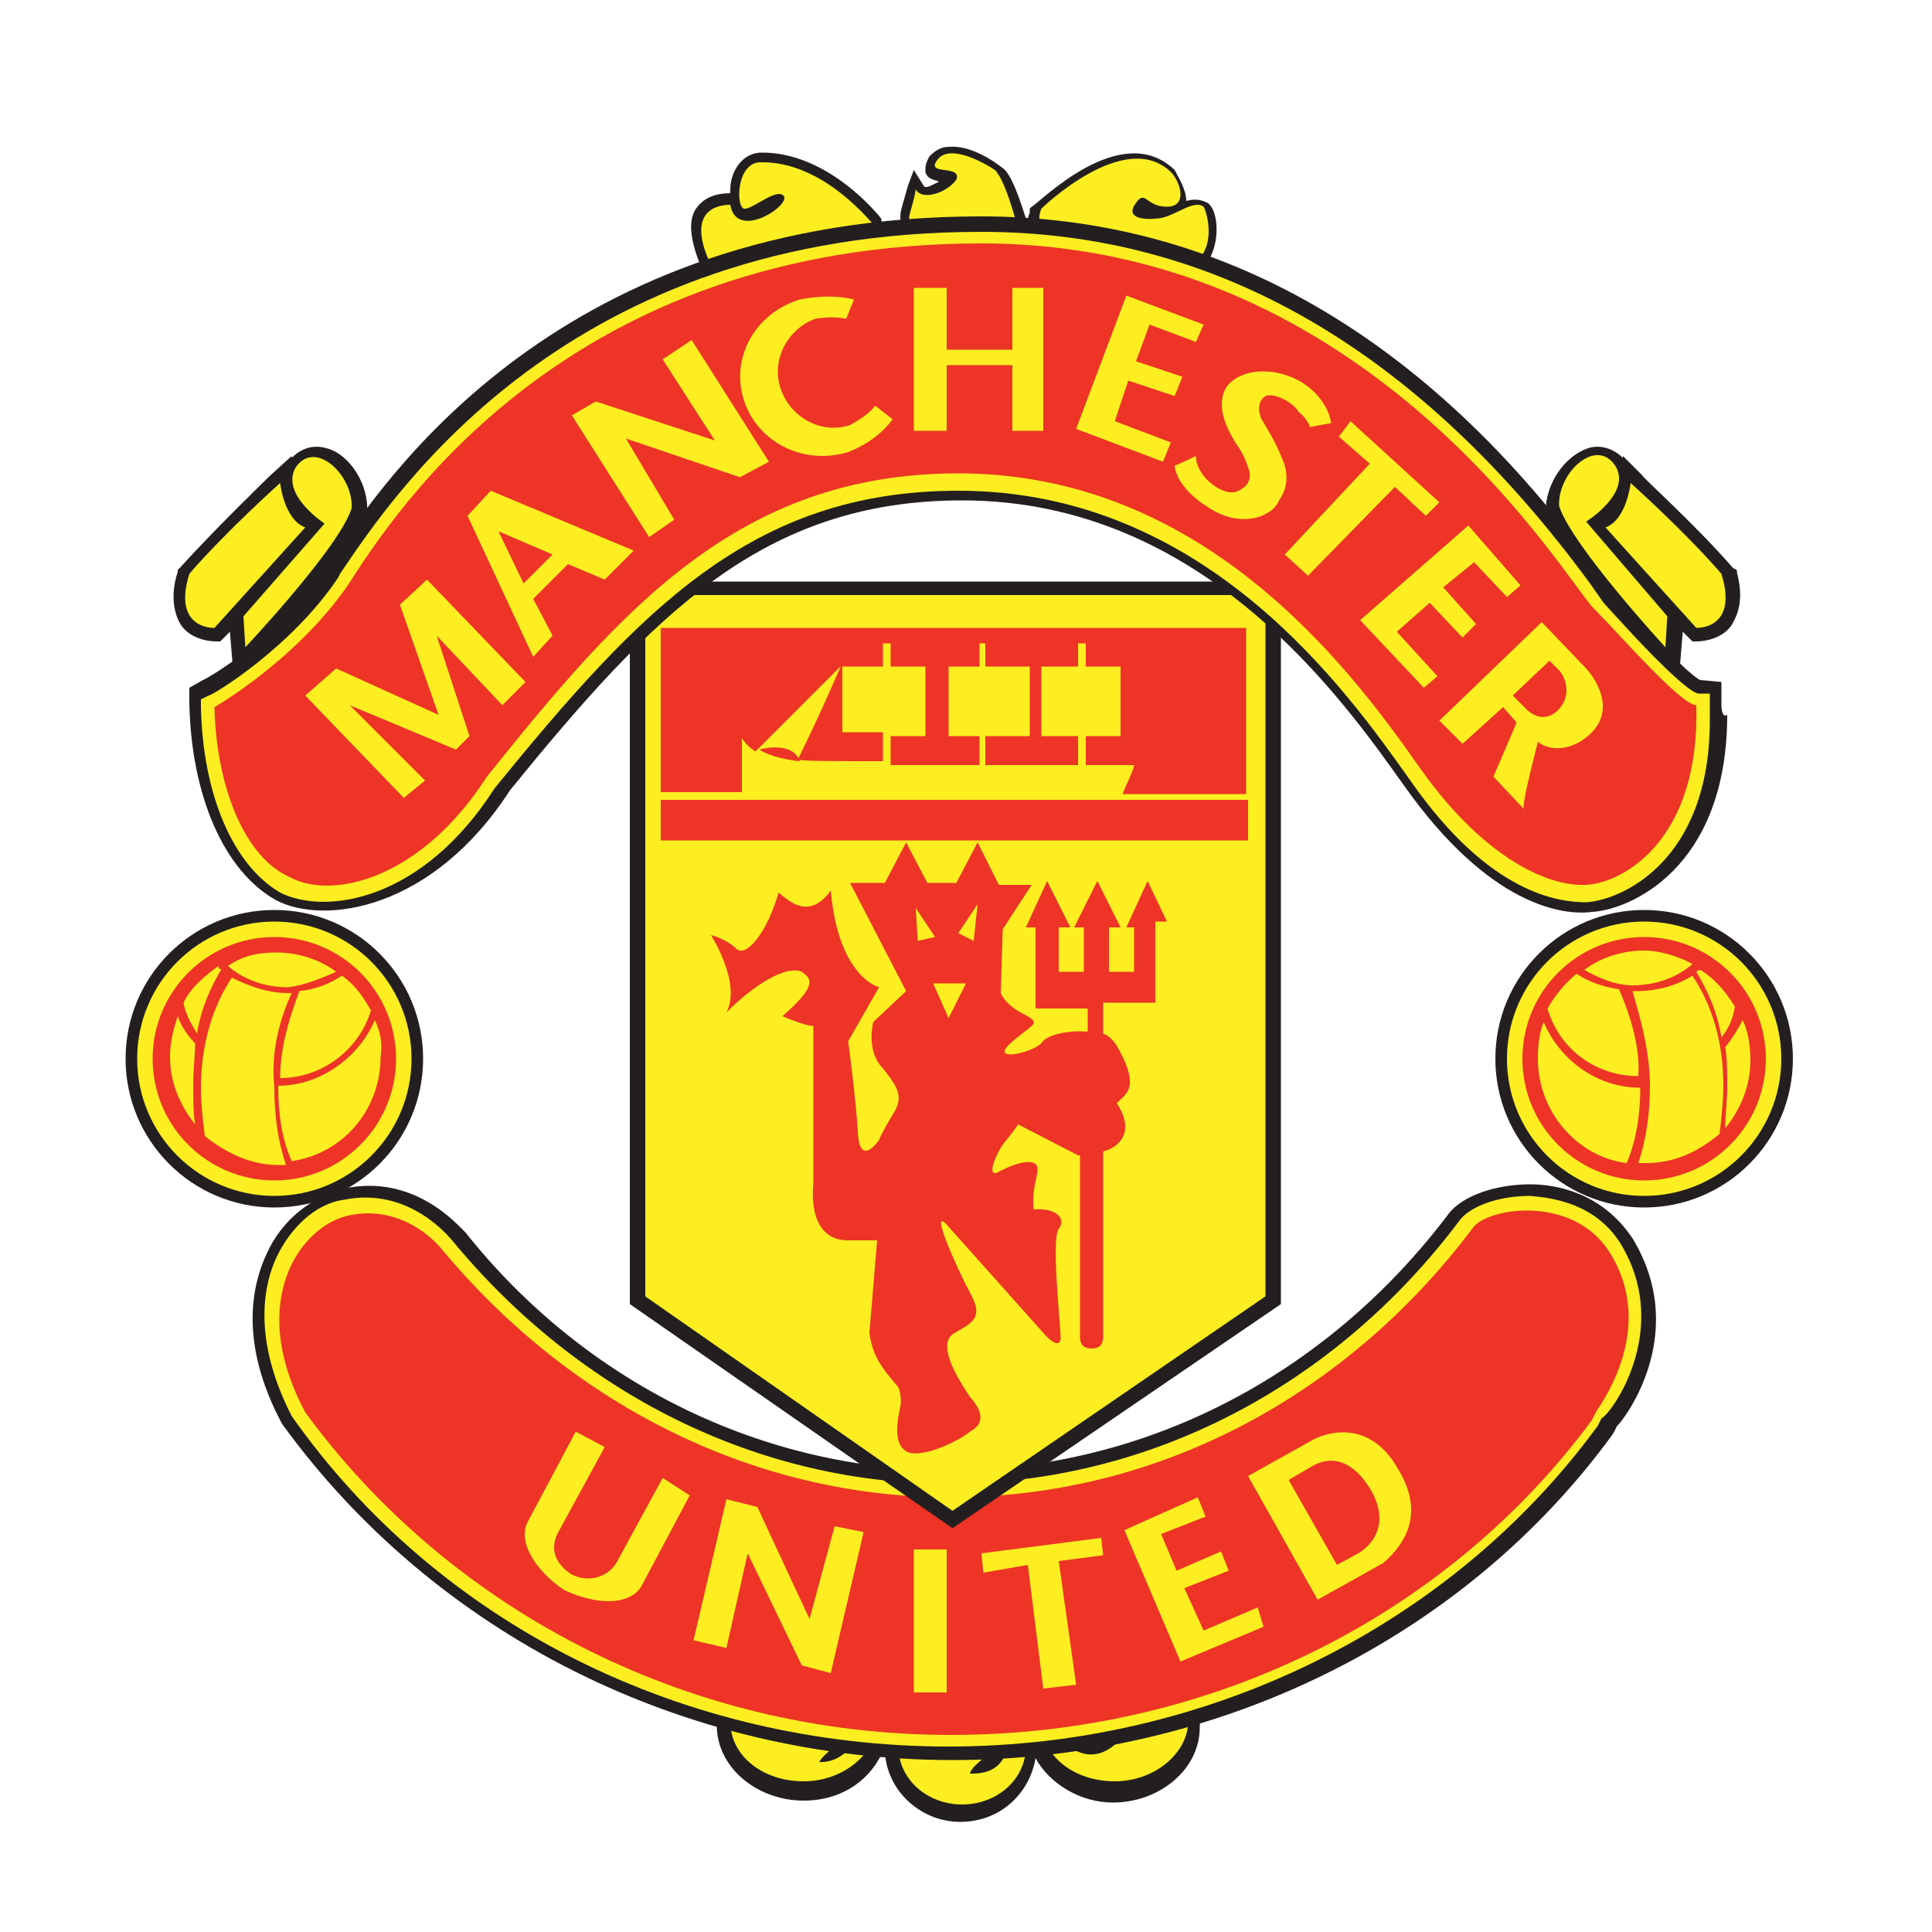<?xml version="1.0" encoding="utf-8"?>
<!-- Generator: Adobe Illustrator 19.1.0, SVG Export Plug-In . SVG Version: 6.00 Build 0)  -->
<svg version="1.1" id="Layer_1" xmlns="http://www.w3.org/2000/svg" xmlns:xlink="http://www.w3.org/1999/xlink" x="0px" y="0px"
	 viewBox="-29 31 100 100" style="enable-background:new -29 31 100 100;" xml:space="preserve">
<style type="text/css">
	.st0{fill:#231F20;}
	.st1{fill:#FCEE21;}
	.st2{fill:#ED3426;}
</style>
<g>
	<g>
		<g>
			<path class="st0" d="M33.5,41.5c-0.4-0.2-0.7-0.2-1.1-0.1l0,0c0-0.6-0.4-1.2-0.6-1.6c-2.8-2.7-7.1,1.8-7.4,1.9l-0.1,0.1V42
				c-0.2,0.5-0.2,1,0,1.3c0.5,1,2.1,1.5,5.4,2.2c2.4,0.6,3.5-0.2,3.9-1.1C34.2,43.3,34,41.8,33.5,41.5z M30,42
				C30,42,30.1,41.8,30,42c0.1,0,0.1,0,0.2,0C30.1,42,30,42,30,42z M10.3,38.9L10.3,38.9L10.3,38.9c-1,0.1-1.5,1.1-1.5,1.9
				c0,0.1,0,0.1,0,0.2c-0.7,0-1.3,0.2-1.7,0.7c-0.5,0.6-0.4,1.6,0.1,2.9c0.2,0.5,0.7,1.1,1.8,1.3c2.4,0.4,6.4-1.6,7.5-2.9l0.2-0.2
				l-0.1-0.5C16.6,42.3,13.9,38.8,10.3,38.9z M22.9,39.7c-0.5-0.4-1.7-1.2-2.8-1.1c-0.4,0-0.7,0.2-1,0.5c-0.1,0.2-0.2,0.4-0.2,0.6
				c0,0.1,0,0.1,0,0.2c0.1,0.4,0.5,0.4,0.7,0.5c-0.4,0.2-0.7,0.4-0.8,0.2l-0.5-0.8L18,40.6l-0.2,0.7c-0.2,0.7-0.4,1.2,0.2,1.7
				c0.4,0.4,2.3,0.6,5.8,0.5h0.6l-0.1-0.6C24.1,42.4,23.5,40.1,22.9,39.7z"/>
			<path class="st1" d="M10.3,39.4c-1.2,0.1-1.2,2.3-0.8,2.4c0.4,0.1,1.8-1.2,2.1-0.6c0.1,0.6-2.5,2.2-2.8,0.4
				c-0.8,0-2.2,0.4-1.1,2.9c1.1,2.5,7.3-0.2,8.6-1.8C16.2,42.7,13.7,39.3,10.3,39.4z M19.5,39.3c-0.6,0.8,1.3,0.2,1,1
				c-0.5,0.7-1.8,1.1-2.1,0.5c-0.2,1.2-0.6,1.6-0.1,1.9c0.5,0.5,5.4,0.2,5.4,0.2s-0.6-2.5-1.2-3.1C21.9,39.4,20.1,38.4,19.5,39.3z
				 M33.3,41.7c-0.5-0.4-1.5,0.5-2.3,0.6c-0.8,0.1-1.8,0-1.2-0.8c0.5-0.7,0.5,0.2,1.6,0.2c1.1,0,0.7-1.3,0.2-1.8
				c-2.4-2.3-6.7,1.9-6.7,1.9c-0.5,1.3,0.7,1.8,5.2,2.9C34.4,45.8,33.6,42.2,33.3,41.7z"/>
		</g>
		<path class="st0" d="M28.7,116.4c-2.3,0-4.2,1.6-4.5,3.5c-0.6-1.2-1.9-2.1-3.5-2.1c-1.7,0-3.1,1.1-3.6,2.5l0,0
			c0-2.2-2.1-3.9-4.5-3.9s-4.5,1.7-4.5,3.9c0,2.2,2.1,3.9,4.5,3.9c2.1,0,3.6-1.2,4.2-2.8c0,0,0,0,0,0.1c0,2.1,1.8,3.8,3.9,3.8
			s3.6-1.5,3.9-3.3c0.7,1.3,2.3,2.3,4,2.3c2.4,0,4.5-1.7,4.5-3.9C33.2,118.1,31.2,116.4,28.7,116.4z"/>
		<path class="st1" d="M12.6,117c-2.1,0-3.8,1.5-3.8,3.1c0,1.8,1.7,3.1,3.8,3.1c2.1,0,3.8-1.5,3.8-3.1C16.3,118.4,14.6,117,12.6,117
			z M15.9,120c0,0-0.8,2.3-2.5,2.2c0.4-0.7,2.1-1.5,2.1-2.5C15.5,118.6,15.9,120,15.9,120z M20.8,118.4c-1.8,0-3.3,1.3-3.3,3
			s1.5,3,3.3,3c1.8,0,3.3-1.3,3.3-3C24,119.8,22.5,118.4,20.8,118.4z M21.2,122.8c0.2-0.7,1.8-1.1,1.5-2.8c-0.4-1.7,0.4,0.1,0.4,0.1
			S23.8,122.9,21.2,122.8z M28.7,117c-2.1,0-3.8,1.5-3.8,3.1c0,1.8,1.7,3.1,3.8,3.1c2.1,0,3.8-1.5,3.8-3.1
			C32.4,118.4,30.7,117,28.7,117z M25.4,120.4c2.3,2.1,2.5,0.1,4.5-0.7C27.6,124,25.4,120.4,25.4,120.4z"/>
		<path class="st0" d="M55.5,95.1L55.5,95.1c-1.6-2.4-4-2.8-5.3-2.8c-1.8,0-3.5,0.6-4.2,1.5c-6.4,8.5-15.9,13.3-25.9,13.3
			c-9.6,0-18.8-4.5-25-12.3c-0.5-0.5-2.7-3-6.2-2.3c-1.7,0.4-3.3,1.6-4.1,3.4c-0.7,1.5-1.5,4.5,0.8,8.8
			c7.9,10.9,20.8,17.4,34.7,17.4c13.7,0,26.5-6.3,34.2-16.9l0.2-0.4C54.8,104.8,58.6,100.2,55.5,95.1z"/>
		<path class="st1" d="M54.9,95.4L54.9,95.4c-1.3-2.1-3.5-2.4-4.7-2.5c-1.6,0-3,0.5-3.6,1.2c-6.5,8.7-16.2,13.7-26.5,13.7
			c-9.8,0-19.1-4.6-25.7-12.6c-0.1-0.1-2.2-2.8-5.6-2.1c-1.5,0.2-2.8,1.5-3.5,3c-0.6,1.3-1.3,4.1,0.8,8.2
			c7.6,10.8,20.3,17.1,34,17.1c13.4,0,26-6.2,33.6-16.6l0.2-0.4C54.3,104.3,57.6,99.9,54.9,95.4z"/>
		<g>
			<path class="st2" d="M54.3,95.8c-1.9-3-6.4-2.3-7.1-1.2l0,0c-6.4,8.5-16.1,13.9-27,13.9c-10.4,0-19.8-5-26.3-12.8l0,0
				c0,0-1.8-2.4-4.8-1.8c-2.5,0.5-5.4,4.4-2.3,10.2c7.3,10,19.5,16.7,33.4,16.7c13.8,0,25.9-6.4,33.2-16.3l0.2-0.4
				C53.6,104,56.9,99.9,54.3,95.8z"/>
		</g>
		<polygon class="st0" points="3.6,61.1 3.6,98.5 20.3,110.1 37.3,98.5 37.3,61.1 		"/>
		<polygon class="st1" points="4.4,61.8 4.4,98.1 20.3,109.2 36.5,98.1 36.5,61.8 		"/>
		<path class="st0" d="M60.1,67.5v-1.2c0,0-1-0.1-1.1-0.1c-0.4-0.2-1.6-1.3-3.4-3.4l-1.2-1.2l-0.7-1c-8.8-12.2-19.6-18.4-31.9-18.4
			C0,42.2-9.1,55.7-12,60.2l-0.1,0.2c-2.3,3.5-6.3,5.8-6.4,5.8l-0.7,0.4v0.8c0.1,4.8,1.8,8.7,4.5,10.2c2.5,1.3,8.1,0.5,12.1-5.7
			c7.4-9.1,13.1-15,23.4-15c12.5,0,19.7,10.3,22.9,14.8c4.4,6.2,8.2,6.7,9.7,6.5c1.9-0.1,7-2.2,7-10.2
			C60.1,68.2,60.1,67.5,60.1,67.5z"/>
		<path class="st1" d="M59.5,67.5v-0.6c0,0-0.5,0-0.6,0c-0.6-0.1-2.8-2.4-3.8-3.5L54,62.2l-0.7-1C44.5,49.2,34,43,21.8,43
			C0.4,43-8.5,56.4-11.4,60.7l-0.1,0.2c-2.4,3.6-6.5,6.1-6.7,6.1l-0.4,0.2v0.4c0.1,4.6,1.7,8.2,4.1,9.6c2.4,1.2,7.4,0.4,11.1-5.4
			c7.5-9.2,13.3-15.4,24-15.4c12.9,0,20.2,10.5,23.4,15c4.1,5.9,7.7,6.3,9.1,6.3c1.8-0.1,6.4-2.1,6.4-9.4
			C59.5,68,59.5,67.7,59.5,67.5z"/>
		<path class="st2" d="M-17.9,67.6c0,0,4.2-2.4,6.9-6.3c2.5-3.9,11.4-17.7,32.8-17.7c20.3,0,30.4,17.7,31.7,18.9
			c1.3,1.3,4.5,5,5.3,5c0.2,7-3.8,9.2-5.7,9.3c-1.9,0.1-5.2-1.3-8.5-5.9c-3.3-4.7-10.9-15.4-24-15.4c-11.4,0-17.5,7.1-24.4,15.7
			c-3.4,5.3-8,6.4-10.2,5.2C-16.3,75.4-17.8,71.8-17.9,67.6z"/>
		<path class="st2" d="M5.2,74.5h30.4v-2.1H5.2V74.5z M16.7,70.4v-1.5h-2.1v-3.6c0,0-1.2,2.8-2.3,5C12.3,70.4,14.2,70.4,16.7,70.4z
			 M5.2,63.4V72h4.2v-2.8c0.1,0.2,0.4,0.5,0.7,0.7l4.4-4.4h2.2v-1.2h0.4v1.2h1.8v3.6h-1.8v1.5h4.6v-1.5h-1.6v-3.6h1.6v-1.2H22v1.2
			h2.3v3.6H22v1.5h4.8v-1.5h-1.9v-3.6h1.9v-1.2h0.4v1.2H29v3.6h-1.8v1.5h2.5c0,0.2-0.4,1-0.6,1.5h6.4v-8.6H5.2V63.4z M10.3,69.8
			c0.8,0.5,2.1,0.6,2.1,0.6C12,69.3,10.3,69.8,10.3,69.8z"/>
		<path class="st1" d="M39,105.5l-3.4,1.9l3.6,6.4l3.4-1.9c0.8-0.7,2.3-2.3,0.8-4.8C41.7,104,39,105.5,39,105.5z M41.3,111.4
			l-1.1,0.6l-2.5-4.4l1.2-0.7c1.2-0.7,2.3-0.1,3.1,1.3C43.2,110.4,41.3,111.4,41.3,111.4z"/>
		<polygon class="st1" points="14.2,110 12.9,114.8 10.2,109 10.2,109 10.2,109 10.2,109 10.2,109 8.6,108.6 6.9,115.9 8.6,116.3 
			9.7,111.4 12.5,117.2 14,117.6 15.7,110.3 		"/>
		<polygon class="st1" points="28,110.6 21.8,111.4 21.9,112.4 24.2,112 25,118.4 26.7,118.2 25.8,111.8 28.1,111.5 		"/>
		<polygon class="st1" points="33.3,115.4 32.3,113.2 34.6,112.3 34.2,111.3 31.9,112.3 31.1,110.4 33.4,109.5 33,108.5 29.2,110.2 
			32.1,117 36.4,115.2 36.1,114.2 		"/>
		<path class="st1" d="M5.3,107.5l-2.4,4.4l0,0c-0.5,0.8-1.5,1-2.3,0.6c-0.8-0.5-1.2-1.3-0.7-2.2l0,0l2.4-4.4l-1.5-0.8l-2.5,4.7l0,0
			c-0.5,1,0.4,2.5,1.9,3.5c1.7,0.8,3.4,0.8,4-0.2l2.5-4.7L5.3,107.5z"/>
		<rect x="18.3" y="111.2" class="st1" width="1.7" height="7.4"/>
		<path class="st0" d="M-12.1,54.2c-0.7-0.2-1.3,0-1.8,0.5v-0.1l-1.1,1c0,0-2.8,2.7-4.7,4.8l-0.1,0.1v0.1c-0.4,1.2-0.2,2.2,0.2,2.8
			c0.6,0.8,1.7,0.8,1.8,0.8h0.2l0.5-0.5l0.2,2.4l1.1-1.1c0.5-0.5,5.1-5.3,5.8-7.3v-0.1v-0.1C-9.9,56.1-10.9,54.5-12.1,54.2z"/>
		<path class="st0" d="M60.9,60.6v-0.1l-0.2-0.1c-1.9-2.2-4.7-4.7-4.7-4.8l-1-1v0.1c-0.5-0.5-1.2-0.7-1.8-0.5
			c-1.2,0.4-2.2,1.8-2.2,3.3v0.1v0.1c0.7,1.9,5.3,6.8,5.8,7.3l1.1,1.1l0.2-2.4l0.5,0.5h0.2c0.1,0,1.2,0,1.8-0.8
			C61.1,62.6,61.2,61.8,60.9,60.6z"/>
		<g>
			<g>
				<path class="st1" d="M-13.2,58.3l-4.7,5.2c0,0-2.2,0.1-1.3-2.8c1.9-2.2,4.7-4.7,4.7-4.7S-14.3,57.9-13.2,58.3z"/>
				<path class="st1" d="M-16.3,64.5l-0.1-1.6l4.2-4.8c0,0-2.3-1.5-1.5-2.9c1-1.5,3,0.4,2.9,2.1C-11.4,59.3-16.3,64.5-16.3,64.5z"/>
			</g>
			<g>
				<path class="st1" d="M54.1,58.3l4.7,5.2c0,0,2.2,0.1,1.3-2.8c-1.9-2.2-4.7-4.7-4.7-4.7S55.2,57.9,54.1,58.3z"/>
				<path class="st1" d="M57.2,64.5l0.1-1.6L53.1,58c0,0,2.4-1.5,1.5-2.9c-1-1.5-3,0.4-2.9,2.1C52.4,59.3,57.2,64.5,57.2,64.5z"/>
			</g>
		</g>
		<g>
			<circle class="st0" cx="-14.8" cy="85.8" r="7.7"/>
			<circle class="st1" cx="-14.8" cy="85.8" r="7.1"/>
			<circle class="st2" cx="-14.8" cy="85.8" r="6.3"/>
			<path class="st1" d="M-14.5,86.8c2.2,0,4.1-1.5,4.7-3.5c-0.4-0.7-0.8-1.3-1.5-1.8c-0.6,0.4-1.3,0.7-2.2,0.8
				C-14,83.6-14.5,85.2-14.5,86.8z M-9.6,83.8c-0.8,1.9-2.8,3.4-5,3.4l0,0c0,1.5,0.2,2.8,0.7,3.9c2.7-0.4,4.6-2.7,4.6-5.4
				C-9.2,85-9.3,84.4-9.6,83.8z M-11.6,81.3c-0.8-0.6-1.9-1-3.1-1c-1,0-1.8,0.2-2.5,0.7c0.8,0.7,1.9,1.1,3.1,1.1
				C-13.2,82-12.3,81.6-11.6,81.3z M-13.9,82.4c-0.1,0-0.1,0-0.2,0c-1.1,0-2.1-0.4-2.9-0.8c-1,1.5-1.6,3.5-1.6,5.7
				c0,0.8,0.1,1.7,0.2,2.5c1,0.8,2.3,1.5,3.8,1.5c0.1,0,0.2,0,0.4,0c-0.4-1.2-0.6-2.5-0.6-4C-15,85.4-14.5,83.7-13.9,82.4z
				 M-17.7,81c-0.7,0.5-1.5,1.2-1.8,1.9c0.1,0.6,0.4,1.1,0.7,1.6c0.2-1.3,0.7-2.4,1.3-3.4C-17.5,81.2-17.7,81.2-17.7,81z
				 M-19.8,83.6c-0.2,0.6-0.4,1.3-0.4,2.1c0,1.3,0.5,2.5,1.3,3.5c-0.1-0.6-0.1-1.3-0.1-2.1c0-0.7,0.1-1.5,0.1-2.1
				C-19.2,84.7-19.6,84.2-19.8,83.6z"/>
		</g>
		<g>
			<circle class="st0" cx="56.1" cy="85.8" r="7.7"/>
			<circle class="st1" cx="56.1" cy="85.8" r="7.1"/>
			<circle class="st2" cx="56.1" cy="85.8" r="6.3"/>
			<path class="st1" d="M54.8,82.2c-0.8-0.1-1.6-0.4-2.2-0.8c-0.6,0.5-1.1,1.1-1.5,1.8c0.6,2.1,2.5,3.5,4.7,3.5
				C55.9,85.2,55.4,83.6,54.8,82.2z M50.6,85.8c0,2.8,2.1,5.1,4.6,5.4c0.5-1.2,0.7-2.5,0.7-3.9l0,0c-2.3,0-4.2-1.5-5-3.4
				C50.7,84.4,50.6,85,50.6,85.8z M55.5,82c1.2,0,2.3-0.4,3.1-1.1c-0.7-0.4-1.7-0.7-2.5-0.7c-1.2,0-2.3,0.4-3.1,1
				C53.7,81.6,54.6,82,55.5,82z M56.4,87.2c0,1.5-0.2,2.8-0.6,4c0.1,0,0.2,0,0.4,0c1.5,0,2.7-0.6,3.8-1.5c0.1-0.8,0.2-1.7,0.2-2.5
				c0-2.3-0.6-4.2-1.6-5.7c-0.8,0.5-1.8,0.8-2.9,0.8c-0.1,0-0.1,0-0.2,0C55.9,83.7,56.4,85.4,56.4,87.2z M58.8,81.3
				c0.6,1,1.1,2.1,1.3,3.4c0.4-0.5,0.6-1,0.7-1.6c-0.5-0.8-1.1-1.5-1.8-1.9C59.1,81.2,58.9,81.2,58.8,81.3z M60.3,85.2
				c0.1,0.6,0.1,1.3,0.1,2.1c0,0.7-0.1,1.3-0.1,2.1c0.8-1,1.3-2.2,1.3-3.5c0-0.7-0.1-1.5-0.4-2.1C61,84.2,60.7,84.7,60.3,85.2z"/>
		</g>
		<g>
			<polygon class="st1" points="-8.3,62.3 -6.3,68 -11.6,65.6 -13.2,67 -8.1,72.3 -7,71.4 -10.9,67.5 -5.4,69.8 -4.7,69.1 
				-6.4,63.9 -3,67.5 -1.8,66.3 -6.9,61 			"/>
			<polygon class="st1" points="5.3,49.6 8,53.8 1.9,51.8 1.8,51.8 1.8,51.8 1.8,51.8 1.8,51.8 0.6,52.5 4.6,58.8 5.9,57.9 
				3.4,53.7 9.3,55.7 10.8,54.9 6.8,48.6 			"/>
			<polygon class="st1" points="23.4,45.9 23.4,49.1 20,49.1 20,45.9 18.3,45.9 18.3,53.3 20,53.3 20,49.9 23.4,49.9 23.4,53.3 
				25,53.3 25,45.9 			"/>
			<polygon class="st1" points="45.5,57 40.9,52.8 40.3,53.6 41.9,55 37.5,59.7 38.7,60.8 43.2,56.2 44.8,57.7 			"/>
			<polygon class="st1" points="28.7,52.8 29.4,50.7 31.8,51.5 32.2,50.5 29.8,49.7 30.5,47.8 32.9,48.7 33.3,47.8 29.3,46.3 
				26.7,53.2 31.2,54.9 31.6,53.9 			"/>
			<polygon class="st1" points="43.3,63.7 45,62.2 46.7,64 47.4,63.3 45.7,61.4 47.3,60.1 49,61.9 49.7,61.3 47,58.2 41.4,63.1 
				44.7,66.6 45.4,66 			"/>
			<path class="st1" d="M16.3,52c-0.4,0.5-0.8,0.7-1.3,1c-1.5,0.5-3.1-0.4-3.6-1.9s0.4-3.1,1.8-3.6c0.6-0.1,1.1-0.1,1.6,0l0.4-1
				c-0.8-0.2-1.8-0.2-2.8,0c-2.3,0.7-3.6,3-2.9,5.2c0.7,2.2,3.1,3.4,5.4,2.7c1-0.4,1.8-1,2.3-1.7L16.3,52z"/>
			<path class="st1" d="M38.8,53.1l1.1-0.2c0,0-0.1-1.2-1.5-2.1c-1.3-0.8-3.1-0.8-3.9,0.2c-0.7,1.1,0.2,2.5,0.5,3
				c0.4,0.5,0.6,1.2,0.6,1.2s0.4,0.8-0.5,1.2c-0.7,0.4-2.2-0.7-2.2-1.8c-0.8,0.4-1.1,0.5-1.1,0.5s0,1.1,1.8,2.2
				c1.7,1.1,3.3,0.4,3.6-0.4c0.5-0.7,0.5-1.5,0.1-2.3c-0.2-0.6-1-1.9-1-1.9s-0.4-0.8,0.2-1.2c0.5-0.2,1.5,0.4,1.7,0.8
				C38.7,52.7,38.8,53.1,38.8,53.1z"/>
			<path class="st1" d="M-3.6,56.4l-1.2,1.3l3.4,7.3l1-1.1l-1-1.9l1.8-1.8L2.3,61l1.5-1.5L-3.6,56.4z M-1.9,61.2l-1.3-2.7l2.8,1.2
				L-1.9,61.2z"/>
			<path class="st1" d="M50.6,69.4c0.5,0.4,1.6,0.6,2.7-0.4c1.6-1.5-0.2-3.4-0.2-3.4l-2.3-2.4l-5.3,5.1l1.2,1.2l2.1-1.9l0.7,0.8
				l-1.2,2.8l1.6,1.7C49.7,72.9,50.3,70.6,50.6,69.4z M49.9,67.6L49.3,67l1.9-1.8l0.5,0.5c0.2,0.2,0.8,1.2-0.1,2.1
				C50.7,68.6,49.9,67.6,49.9,67.6z"/>
		</g>
		<path class="st2" d="M30.4,76.6L29.3,79h0.4v2.3h-1.3V79h0.6l-1.2-2.4L26.6,79h0.5v2.3h-1.3V79h0.6l-1.2-2.4L24.1,79h0.5v4.2h2.7
			v1.2c-1.1-0.1-2.2,0.2-2.4,0.6c-0.5,0.5-2.7,1-1.6,0c1.1-1,1.7-1,0.7-1.5c-1-0.5-1.2-1.1-1.2-1.1l0.1-3.3l1.5-2.3h-1.7l-1.1-2.2
			l-1.1,2.1H19l-1.1-2.1l-1.1,2.1H15l2.9,5.6l-1.7,1.6c0,0-0.4,1.5,0.5,2.4c0.8,1,1.1,1.5,0.5,2.4c-0.6,1-0.7,1.3-0.7,1.3
			s-1,1.5-1.1-0.4c-0.1-1.8-0.5-4.7-0.5-4.7l1.6-2.8c0,0-2.1-0.5-2.5-5c-1.1,1.5-2.1,0.6-2.7,0.1c-0.6,2.1-1.7,3.4-2.2,2.9
			c-0.5-0.5-1.3-0.7-1.3-0.7s1.6,2.5,0.8,4c1.8-1.8,3.3-2.4,3.9-2.1c0.6,0.4,0.7,0.8-1,2.3c1.2,0.5,1.5,0.5,1.6,0.5v8.2
			c0,0-0.4,2.9,1.8,2.9c1.2,0,1.5,0,1.5,0l-0.4,4.8c0,0,0.1,0.8,0.4,1.3c0.2,0.5,1.1,1.5,1.1,1.5s0.2,0.5,0.1,1
			c-0.1,0.5-0.5,2.1,0.5,2.4c1,0.2,2.8-0.8,3.1-1.1c0.4-0.2,1-0.7,0-1.8c-0.8-1.2-1.7-2.8-0.8-3.3c0.8-0.5,1.6-0.7,0.8-2.1
			c-0.7-1.3-2.2-4.7-1.1-3.4l5,5.6c0,0,0.7,0.8,0.8,0.2c0-0.7-0.5-5.2-0.1-5.7c0.4-0.5-0.1-1.1-1.3-1c-0.1-1.1,0.2-1.6,0.2-2.1
			c0-0.5-0.8-0.5-2.1,0.2c-0.6,0.2,0.1-1.3,0.5-1.7c0.4-0.5,0.6-0.8,0.6-0.8l3.1,1.6c0,0,0,0,0.1,0v9.4l0,0c0,0.4,0.2,0.6,0.6,0.6
			s0.6-0.2,0.6-0.6l0,0v-9.6c0.8-0.2,1.7-1,0.7-2.5c0.5-0.5,1.2-0.8,0.1-2.8c-0.2-0.4-0.5-0.7-0.8-0.8v-1.6h2.7v-4.2h0.6L30.4,76.6z
			 M18.5,79.7L18.4,78l1,1.5L18.5,79.7z M20.1,83.7l-0.8-1.8c0.2,0,1.7,0,1.7,0L20.1,83.7z M21.4,79.7l-0.8-0.4l1-1.5L21.4,79.7z"/>
	</g>
</g>
</svg>

